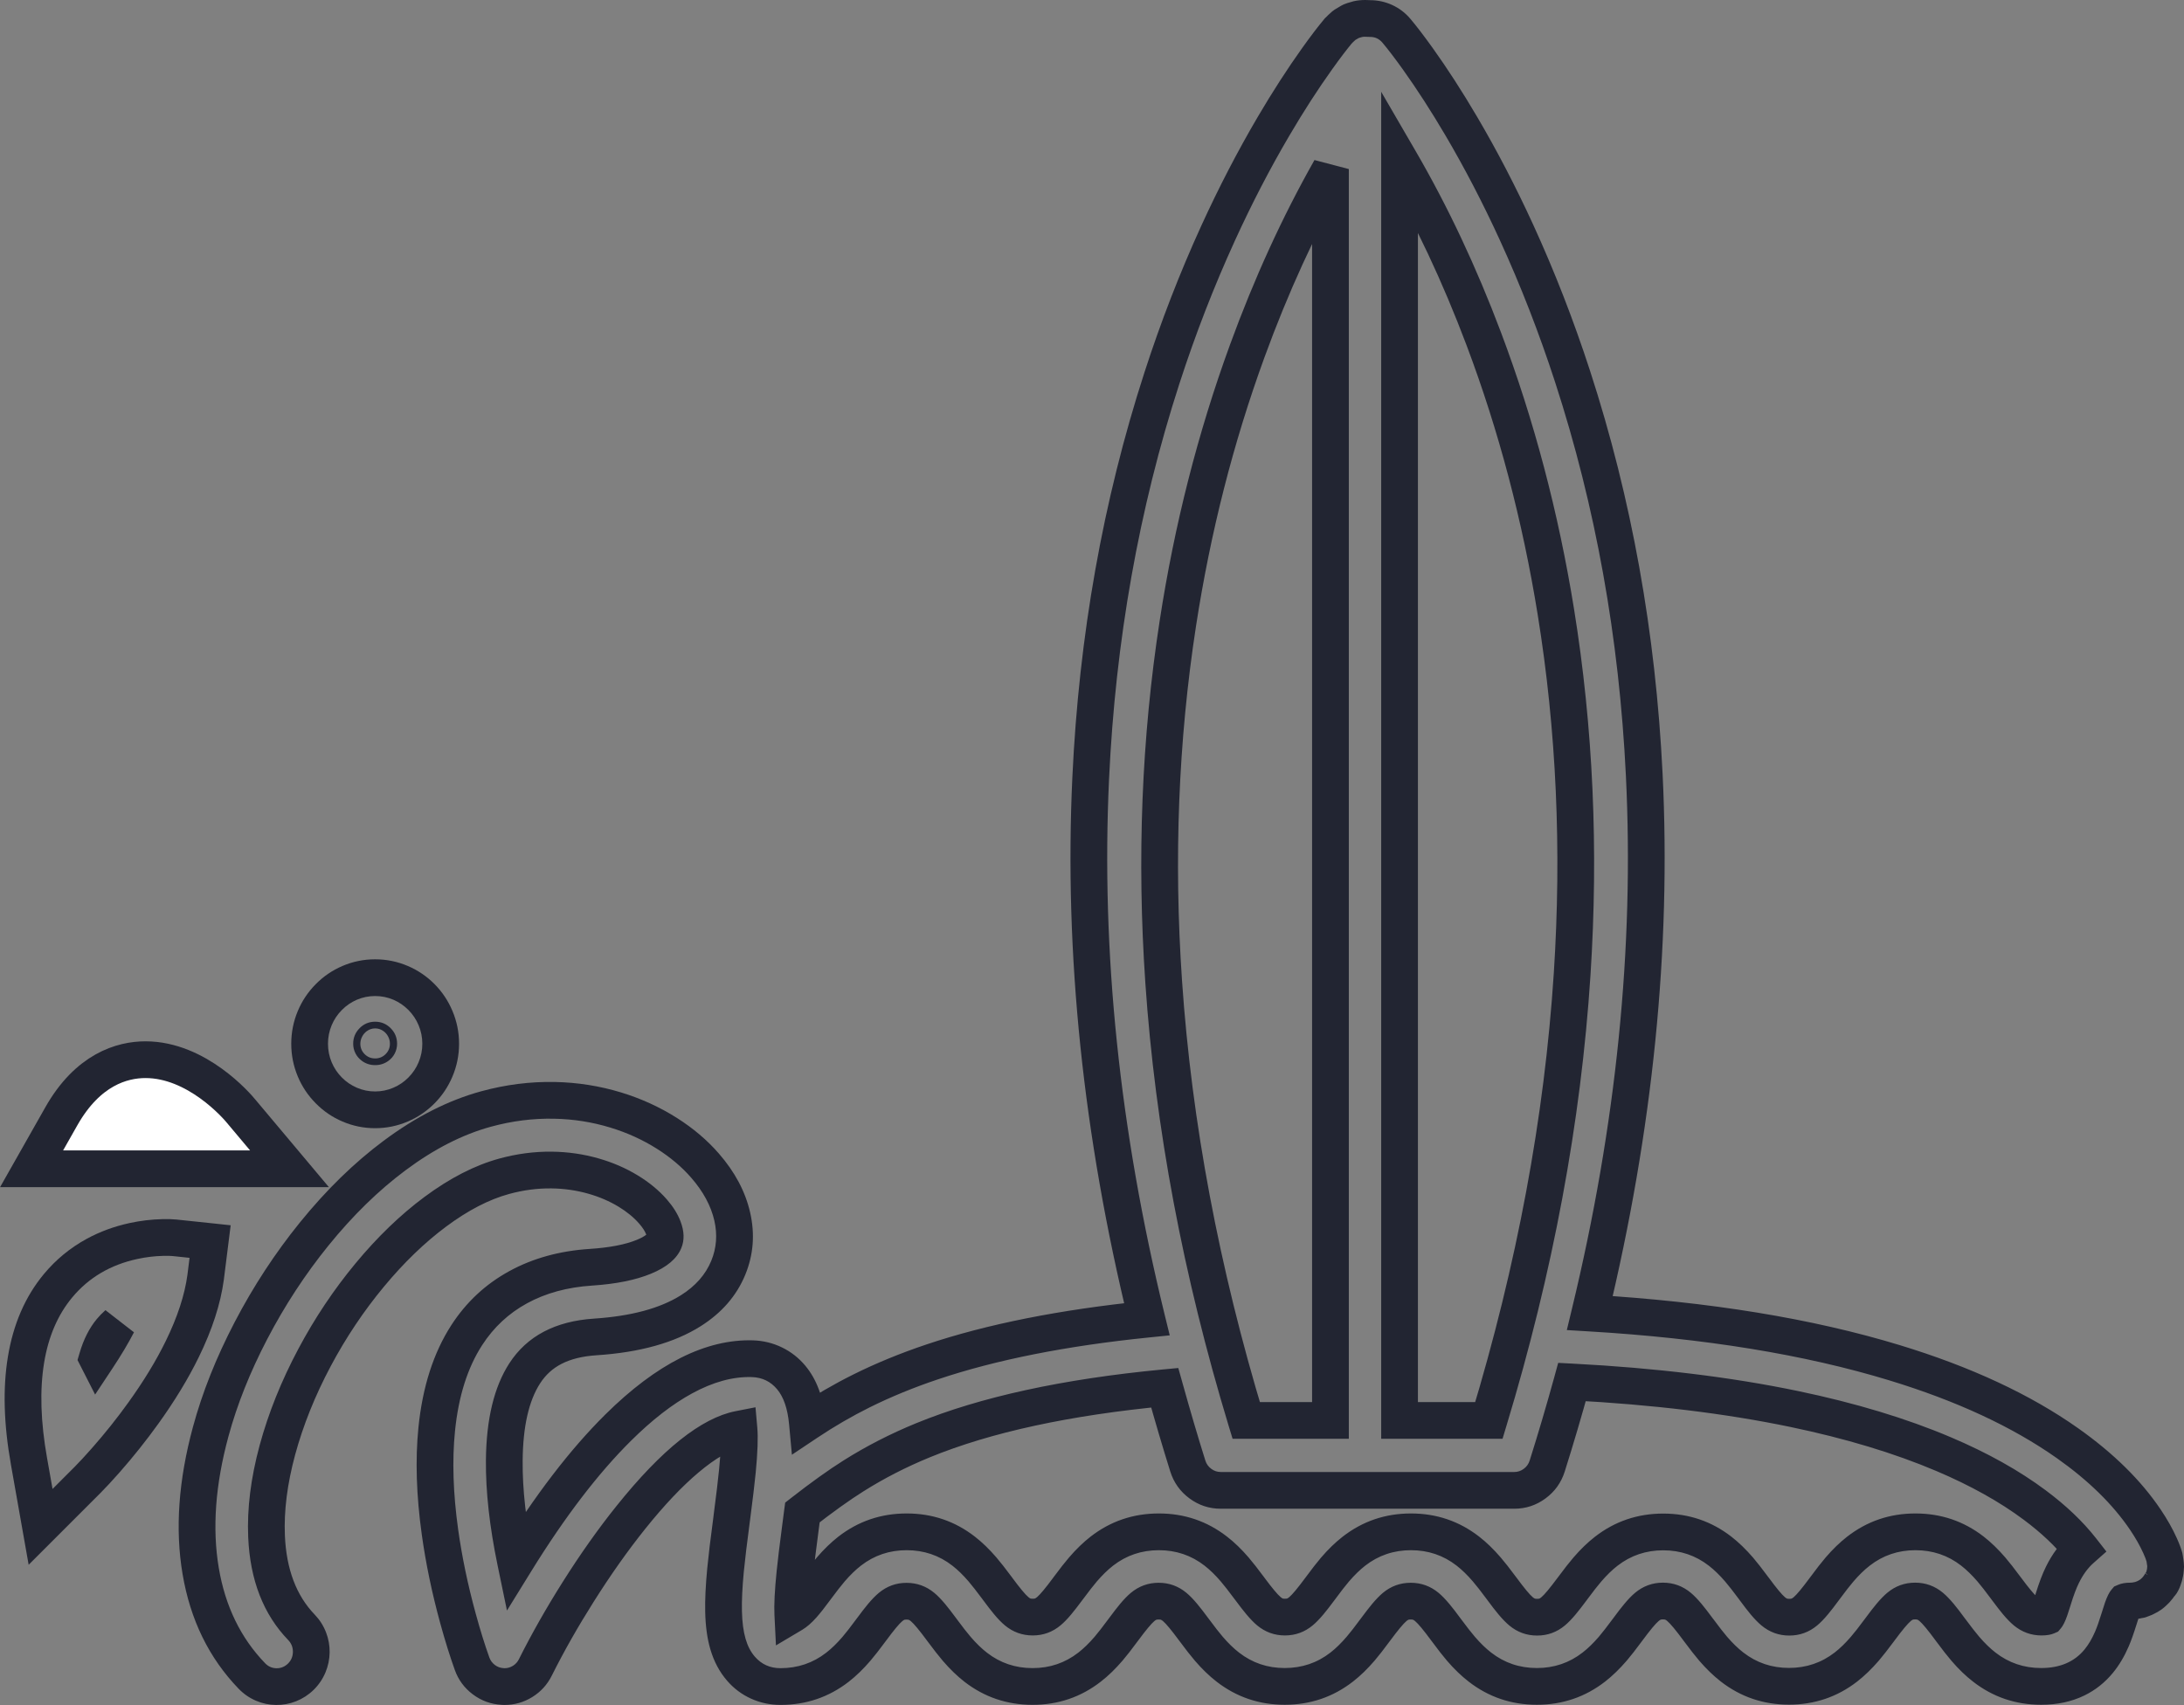 <svg width="59.45" height="46.418" viewBox="0 0 59.45 46.418" fill="none" xmlns="http://www.w3.org/2000/svg" xmlns:xlink="http://www.w3.org/1999/xlink">
	<rect x="0" y="0" width="59.45" height="46.418" fill="#808080" stroke="none"/>
	<desc>
			Created with Pixso.
	</desc>
	<defs/>
	<mask id="mask_0_2953" fill="white">
		<path d="M58.851 43.069C58.865 43.043 58.877 43.014 58.887 42.986C58.898 42.957 58.906 42.926 58.915 42.896C58.922 42.867 58.929 42.839 58.934 42.81C58.941 42.777 58.943 42.741 58.945 42.708C58.948 42.689 58.95 42.672 58.95 42.654C58.95 42.644 58.948 42.635 58.948 42.625C58.948 42.592 58.943 42.559 58.938 42.525L58.924 42.433C58.922 42.423 58.922 42.411 58.92 42.402C58.854 42.157 57.156 36.569 43.276 35.747C48.584 13.759 38.474 1.385 38.013 0.839C37.834 0.626 37.573 0.505 37.296 0.505L37.157 0.5C37.089 0.5 37.023 0.507 36.959 0.521C36.943 0.526 36.926 0.533 36.91 0.536C36.863 0.547 36.818 0.562 36.774 0.581C36.752 0.59 36.734 0.602 36.715 0.614C36.677 0.635 36.642 0.654 36.607 0.678C36.586 0.692 36.567 0.709 36.548 0.728C36.517 0.754 36.489 0.78 36.461 0.811C36.454 0.82 36.444 0.825 36.435 0.835C35.974 1.383 25.814 13.821 31.219 35.916C26.233 36.424 23.707 37.568 21.976 38.723C21.929 38.22 21.8 37.815 21.537 37.501C21.273 37.185 20.899 37.005 20.485 36.991C17.922 36.91 15.446 40.23 14.034 42.516C13.675 40.783 13.491 38.612 14.284 37.387C14.677 36.782 15.304 36.457 16.205 36.398C18.623 36.239 19.507 35.285 19.824 34.513C20.189 33.626 19.958 32.612 19.189 31.732C18.079 30.457 15.81 29.489 13.235 30.192C9.778 31.134 6.706 35.399 5.735 38.977C4.985 41.74 5.382 44.104 6.857 45.63C7.222 46.007 7.814 46.014 8.188 45.648C8.56 45.283 8.569 44.683 8.207 44.305C6.871 42.922 7.224 40.686 7.551 39.478C8.484 36.042 11.255 32.698 13.726 32.023C15.509 31.535 17.075 32.18 17.776 32.984C18.04 33.286 18.16 33.602 18.084 33.787C17.971 34.064 17.379 34.416 16.083 34.501C14.592 34.598 13.425 35.237 12.706 36.347C10.784 39.319 12.633 44.689 12.849 45.292C12.976 45.648 13.303 45.893 13.677 45.914C13.696 45.917 13.715 45.917 13.734 45.917C14.086 45.917 14.413 45.717 14.573 45.395C15.867 42.81 18.359 39.257 20.116 38.911C20.165 39.457 20.017 40.581 19.921 41.318L19.916 41.353C19.646 43.389 19.514 44.675 20.17 45.43C20.441 45.743 20.824 45.916 21.245 45.916C22.574 45.916 23.235 45.024 23.714 44.374C24.168 43.759 24.34 43.593 24.676 43.593C25.015 43.593 25.186 43.759 25.638 44.371C26.12 45.022 26.779 45.914 28.107 45.914C29.436 45.914 30.097 45.022 30.577 44.371C31.031 43.757 31.202 43.591 31.539 43.591C31.877 43.591 32.049 43.757 32.501 44.369C32.983 45.019 33.641 45.912 34.97 45.912C36.301 45.912 36.959 45.019 37.439 44.369C37.893 43.757 38.062 43.591 38.401 43.591C38.74 43.591 38.911 43.757 39.363 44.369C39.845 45.019 40.504 45.912 41.835 45.912C43.163 45.912 43.824 45.019 44.304 44.369C44.758 43.754 44.929 43.588 45.266 43.588C45.605 43.588 45.776 43.754 46.228 44.367C46.71 45.017 47.368 45.909 48.697 45.909C50.028 45.909 50.687 45.017 51.169 44.367C51.623 43.754 51.792 43.588 52.131 43.588C52.469 43.588 52.641 43.754 53.093 44.369C53.575 45.019 54.233 45.912 55.562 45.912C57.112 45.912 57.495 44.678 57.678 44.084C57.728 43.925 57.81 43.657 57.855 43.605C57.855 43.605 57.892 43.588 57.998 43.588C58.076 43.588 58.151 43.576 58.224 43.557C58.233 43.555 58.24 43.557 58.25 43.555C58.271 43.55 58.287 43.541 58.306 43.534C58.337 43.522 58.367 43.512 58.396 43.498C58.426 43.484 58.452 43.467 58.48 43.453C58.504 43.439 58.53 43.422 58.551 43.408C58.577 43.389 58.602 43.368 58.626 43.344C58.647 43.325 58.666 43.306 58.685 43.287C58.706 43.263 58.727 43.237 58.746 43.213C58.763 43.19 58.779 43.168 58.795 43.142C58.824 43.123 58.838 43.097 58.852 43.069L58.851 43.069ZM38.097 38.671L40.529 38.671C45.884 20.998 40.846 9.084 38.097 4.354L38.097 38.671ZM36.216 4.603L36.216 38.671L33.923 38.671C28.671 21.342 33.445 9.504 36.216 4.603ZM55.717 44.008C55.761 43.956 55.843 43.688 55.893 43.529L55.892 43.529C56.003 43.173 56.191 42.59 56.654 42.179C55.612 40.85 52.327 38.121 42.791 37.625C42.584 38.377 42.361 39.139 42.116 39.913C41.991 40.306 41.629 40.575 41.22 40.575L33.229 40.575C32.82 40.575 32.458 40.306 32.333 39.913C32.107 39.191 31.9 38.481 31.705 37.781C25.659 38.356 23.495 39.886 21.842 41.177C21.823 41.32 21.807 41.46 21.785 41.612C21.694 42.305 21.553 43.373 21.581 43.942C21.753 43.84 21.927 43.631 22.209 43.247C22.691 42.597 23.349 41.704 24.68 41.704C26.009 41.704 26.668 42.597 27.15 43.247C27.601 43.859 27.773 44.025 28.112 44.025C28.45 44.025 28.62 43.859 29.073 43.247C29.556 42.597 30.214 41.704 31.545 41.704C32.874 41.704 33.532 42.597 34.014 43.247C34.468 43.859 34.64 44.025 34.976 44.025C35.315 44.025 35.484 43.859 35.938 43.247C36.418 42.597 37.077 41.704 38.408 41.704C39.736 41.704 40.395 42.597 40.877 43.247C41.331 43.861 41.502 44.028 41.841 44.028C42.18 44.028 42.349 43.862 42.803 43.249C43.285 42.599 43.944 41.707 45.275 41.707C46.603 41.707 47.262 42.599 47.744 43.249C48.196 43.861 48.367 44.028 48.706 44.028C49.045 44.028 49.216 43.861 49.67 43.247C50.15 42.597 50.811 41.704 52.139 41.704C53.471 41.704 54.129 42.597 54.611 43.247C55.065 43.859 55.237 44.025 55.573 44.025C55.679 44.025 55.717 44.008 55.717 44.008Z" clip-rule="evenodd" fill="" fill-opacity="1" fill-rule="evenodd"/>
	</mask>
	<path d="M58.851 43.069C58.865 43.043 58.877 43.014 58.887 42.986C58.898 42.957 58.906 42.926 58.915 42.896C58.922 42.867 58.929 42.839 58.934 42.81C58.941 42.777 58.943 42.741 58.945 42.708C58.948 42.689 58.95 42.672 58.95 42.654C58.95 42.644 58.948 42.635 58.948 42.625C58.948 42.592 58.943 42.559 58.938 42.525L58.924 42.433C58.922 42.423 58.922 42.411 58.92 42.402C58.854 42.157 57.156 36.569 43.276 35.747C48.584 13.759 38.474 1.385 38.013 0.839C37.834 0.626 37.573 0.505 37.296 0.505L37.157 0.5C37.089 0.5 37.023 0.507 36.959 0.521C36.943 0.526 36.926 0.533 36.91 0.536C36.863 0.547 36.818 0.562 36.774 0.581C36.752 0.59 36.734 0.602 36.715 0.614C36.677 0.635 36.642 0.654 36.607 0.678C36.586 0.692 36.567 0.709 36.548 0.728C36.517 0.754 36.489 0.78 36.461 0.811C36.454 0.82 36.444 0.825 36.435 0.835C35.974 1.383 25.814 13.821 31.219 35.916C26.233 36.424 23.707 37.568 21.976 38.723C21.929 38.22 21.8 37.815 21.537 37.501C21.273 37.185 20.899 37.005 20.485 36.991C17.922 36.91 15.446 40.23 14.034 42.516C13.675 40.783 13.491 38.612 14.284 37.387C14.677 36.782 15.304 36.457 16.205 36.398C18.623 36.239 19.507 35.285 19.824 34.513C20.189 33.626 19.958 32.612 19.189 31.732C18.079 30.457 15.81 29.489 13.235 30.192C9.778 31.134 6.706 35.399 5.735 38.977C4.985 41.74 5.382 44.104 6.857 45.63C7.222 46.007 7.814 46.014 8.188 45.648C8.56 45.283 8.569 44.683 8.207 44.305C6.871 42.922 7.224 40.686 7.551 39.478C8.484 36.042 11.255 32.698 13.726 32.023C15.509 31.535 17.075 32.18 17.776 32.984C18.04 33.286 18.16 33.602 18.084 33.787C17.971 34.064 17.379 34.416 16.083 34.501C14.592 34.598 13.425 35.237 12.706 36.347C10.784 39.319 12.633 44.689 12.849 45.292C12.976 45.648 13.303 45.893 13.677 45.914C13.696 45.917 13.715 45.917 13.734 45.917C14.086 45.917 14.413 45.717 14.573 45.395C15.867 42.81 18.359 39.257 20.116 38.911C20.165 39.457 20.017 40.581 19.921 41.318L19.916 41.353C19.646 43.389 19.514 44.675 20.17 45.43C20.441 45.743 20.824 45.916 21.245 45.916C22.574 45.916 23.235 45.024 23.714 44.374C24.168 43.759 24.34 43.593 24.676 43.593C25.015 43.593 25.186 43.759 25.638 44.371C26.12 45.022 26.779 45.914 28.107 45.914C29.436 45.914 30.097 45.022 30.577 44.371C31.031 43.757 31.202 43.591 31.539 43.591C31.877 43.591 32.049 43.757 32.501 44.369C32.983 45.019 33.641 45.912 34.97 45.912C36.301 45.912 36.959 45.019 37.439 44.369C37.893 43.757 38.062 43.591 38.401 43.591C38.74 43.591 38.911 43.757 39.363 44.369C39.845 45.019 40.504 45.912 41.835 45.912C43.163 45.912 43.824 45.019 44.304 44.369C44.758 43.754 44.929 43.588 45.266 43.588C45.605 43.588 45.776 43.754 46.228 44.367C46.71 45.017 47.368 45.909 48.697 45.909C50.028 45.909 50.687 45.017 51.169 44.367C51.623 43.754 51.792 43.588 52.131 43.588C52.469 43.588 52.641 43.754 53.093 44.369C53.575 45.019 54.233 45.912 55.562 45.912C57.112 45.912 57.495 44.678 57.678 44.084C57.728 43.925 57.81 43.657 57.855 43.605C57.855 43.605 57.892 43.588 57.998 43.588C58.076 43.588 58.151 43.576 58.224 43.557C58.233 43.555 58.24 43.557 58.25 43.555C58.271 43.55 58.287 43.541 58.306 43.534C58.337 43.522 58.367 43.512 58.396 43.498C58.426 43.484 58.452 43.467 58.48 43.453C58.504 43.439 58.53 43.422 58.551 43.408C58.577 43.389 58.602 43.368 58.626 43.344C58.647 43.325 58.666 43.306 58.685 43.287C58.706 43.263 58.727 43.237 58.746 43.213C58.763 43.19 58.779 43.168 58.795 43.142C58.824 43.123 58.838 43.097 58.852 43.069L58.851 43.069ZM38.097 38.671L40.529 38.671C45.884 20.998 40.846 9.084 38.097 4.354L38.097 38.671ZM36.216 4.603L36.216 38.671L33.923 38.671C28.671 21.342 33.445 9.504 36.216 4.603ZM55.717 44.008C55.761 43.956 55.843 43.688 55.893 43.529L55.892 43.529C56.003 43.173 56.191 42.59 56.654 42.179C55.612 40.85 52.327 38.121 42.791 37.625C42.584 38.377 42.361 39.139 42.116 39.913C41.991 40.306 41.629 40.575 41.22 40.575L33.229 40.575C32.82 40.575 32.458 40.306 32.333 39.913C32.107 39.191 31.9 38.481 31.705 37.781C25.659 38.356 23.495 39.886 21.842 41.177C21.823 41.32 21.807 41.46 21.785 41.612C21.694 42.305 21.553 43.373 21.581 43.942C21.753 43.84 21.927 43.631 22.209 43.247C22.691 42.597 23.349 41.704 24.68 41.704C26.009 41.704 26.668 42.597 27.15 43.247C27.601 43.859 27.773 44.025 28.112 44.025C28.45 44.025 28.62 43.859 29.073 43.247C29.556 42.597 30.214 41.704 31.545 41.704C32.874 41.704 33.532 42.597 34.014 43.247C34.468 43.859 34.64 44.025 34.976 44.025C35.315 44.025 35.484 43.859 35.938 43.247C36.418 42.597 37.077 41.704 38.408 41.704C39.736 41.704 40.395 42.597 40.877 43.247C41.331 43.861 41.502 44.028 41.841 44.028C42.18 44.028 42.349 43.862 42.803 43.249C43.285 42.599 43.944 41.707 45.275 41.707C46.603 41.707 47.262 42.599 47.744 43.249C48.196 43.861 48.367 44.028 48.706 44.028C49.045 44.028 49.216 43.861 49.67 43.247C50.15 42.597 50.811 41.704 52.139 41.704C53.471 41.704 54.129 42.597 54.611 43.247C55.065 43.859 55.237 44.025 55.573 44.025C55.679 44.025 55.717 44.008 55.717 44.008Z" clip-rule="evenodd" fill="#FFFFFF" fill-opacity="1" fill-rule="evenodd" mask="url(#mask_0_2953)"/>
	<path d="M58.411 42.831Q58.41 42.833 58.41 42.834Q58.411 42.832 58.412 42.829L58.417 42.812L58.425 42.795Q58.422 42.802 58.42 42.806Q58.421 42.802 58.425 42.788Q58.432 42.764 58.437 42.75L58.915 42.896L58.429 42.775Q58.439 42.738 58.44 42.729L58.442 42.717L58.445 42.706Q58.444 42.71 58.444 42.712Q58.444 42.711 58.444 42.709Q58.445 42.701 58.446 42.676L58.447 42.675L58.447 42.673L58.448 42.66L58.449 42.647Q58.45 42.644 58.45 42.64Q58.451 42.634 58.451 42.632L58.451 42.632Q58.45 42.642 58.45 42.654Q58.45 42.68 58.453 42.701Q58.448 42.661 58.448 42.625Q58.448 42.629 58.448 42.631Q58.448 42.63 58.448 42.628Q58.447 42.62 58.443 42.596L58.43 42.508L58.924 42.433L58.439 42.553Q58.43 42.516 58.425 42.472Q58.427 42.495 58.434 42.522Q58.413 42.443 58.342 42.284Q58.206 41.982 57.985 41.654Q57.281 40.611 55.99 39.699Q54.17 38.415 51.421 37.578Q47.968 36.526 43.247 36.247L42.65 36.211L42.79 35.63Q44.602 28.126 44.258 21.118Q43.983 15.482 42.332 10.407Q41.678 8.395 40.826 6.535Q40.136 5.029 39.345 3.685Q38.765 2.7 38.183 1.885Q37.854 1.426 37.631 1.162Q37.499 1.005 37.296 1.005L37.287 1.005L37.14 1L37.157 0.5L37.157 1Q37.11 1 37.069 1.009L36.959 0.521L37.098 1.002Q37.102 1.001 37.105 1Q37.105 1 37.102 1Q37.037 1.022 36.981 1.031L36.91 0.536L37.032 1.02Q36.995 1.03 36.969 1.041Q36.988 1.032 36.995 1.029Q36.993 1.03 36.982 1.037L36.972 1.043L36.962 1.049Q36.954 1.053 36.94 1.061Q36.898 1.085 36.886 1.093Q36.899 1.084 36.903 1.08L36.888 1.095L36.873 1.108Q36.846 1.131 36.83 1.148L36.461 0.811L36.862 1.109Q36.819 1.167 36.759 1.215Q36.774 1.203 36.79 1.187L36.435 0.835L36.818 1.156Q36.59 1.427 36.264 1.884Q35.678 2.703 35.097 3.693Q34.303 5.044 33.612 6.558Q32.758 8.427 32.103 10.449Q30.453 15.55 30.189 21.213Q29.86 28.256 31.704 35.797L31.841 36.355L31.27 36.413Q27.902 36.756 25.536 37.551Q24.536 37.887 23.672 38.316Q22.943 38.679 22.254 39.139L21.556 39.605L21.479 38.77Q21.419 38.139 21.154 37.823Q20.889 37.505 20.468 37.491Q19.697 37.466 18.834 37.938Q18.035 38.374 17.18 39.221Q15.832 40.557 14.46 42.779L13.8 43.847L13.545 42.618Q13.216 41.032 13.227 39.757Q13.242 38.077 13.864 37.116Q14.586 36.003 16.172 35.899Q17.683 35.799 18.536 35.262Q19.13 34.888 19.362 34.323Q19.575 33.804 19.445 33.231Q19.306 32.626 18.813 32.061Q18.431 31.623 17.885 31.277Q17.302 30.908 16.616 30.699Q15.874 30.472 15.085 30.457Q14.227 30.439 13.366 30.674Q12.207 30.99 11.04 31.86Q9.936 32.682 8.941 33.91Q7.99 35.085 7.274 36.458Q6.571 37.807 6.218 39.108Q5.684 41.075 5.955 42.684Q6.219 44.249 7.217 45.282Q7.345 45.415 7.526 45.418Q7.706 45.42 7.839 45.291Q7.97 45.162 7.973 44.974Q7.975 44.786 7.846 44.651Q6.831 43.6 6.756 41.847Q6.706 40.686 7.068 39.347Q7.427 38.027 8.121 36.724Q8.789 35.468 9.677 34.396Q10.571 33.317 11.552 32.588Q12.594 31.814 13.595 31.541Q14.304 31.347 15.018 31.354Q15.676 31.361 16.294 31.538Q16.872 31.703 17.358 31.999Q17.831 32.286 18.153 32.656Q18.408 32.948 18.524 33.251Q18.678 33.653 18.547 33.975Q18.371 34.41 17.717 34.678Q17.091 34.936 16.116 35Q15.108 35.066 14.345 35.483Q13.597 35.892 13.126 36.619Q12.527 37.544 12.385 38.964Q12.265 40.157 12.471 41.639Q12.626 42.749 12.948 43.926Q13.132 44.599 13.32 45.124Q13.365 45.249 13.471 45.329Q13.576 45.408 13.706 45.415L13.723 45.416L13.74 45.418Q13.729 45.417 13.721 45.416Q13.723 45.417 13.734 45.417Q13.857 45.417 13.963 45.351Q14.069 45.285 14.125 45.172Q14.643 44.138 15.315 43.073Q16.035 41.931 16.781 41.001Q18.627 38.695 20.019 38.42L20.565 38.313L20.614 38.867Q20.65 39.271 20.571 40.091Q20.527 40.541 20.417 41.382L20.412 41.418Q20.293 42.315 20.247 42.79Q20.186 43.431 20.196 43.861Q20.206 44.315 20.296 44.62Q20.38 44.909 20.547 45.102Q20.819 45.416 21.245 45.416Q21.948 45.416 22.491 44.994Q22.71 44.824 22.933 44.564Q23.073 44.401 23.312 44.077Q23.504 43.817 23.625 43.672Q23.784 43.482 23.919 43.369Q24.249 43.093 24.676 43.093Q25.104 43.093 25.435 43.368Q25.57 43.481 25.729 43.671Q25.85 43.816 26.041 44.075L26.041 44.075L26.041 44.076L26.043 44.078Q26.284 44.404 26.423 44.565Q26.646 44.824 26.865 44.994Q27.406 45.414 28.107 45.414Q28.811 45.414 29.353 44.992Q29.573 44.821 29.796 44.561Q29.935 44.399 30.174 44.075Q30.366 43.815 30.487 43.67Q30.646 43.48 30.781 43.367Q31.112 43.091 31.539 43.091Q31.967 43.091 32.297 43.366Q32.433 43.479 32.591 43.669Q32.712 43.813 32.903 44.072L32.903 44.072L32.904 44.074L32.906 44.076Q33.147 44.401 33.285 44.562Q33.508 44.821 33.727 44.991Q34.268 45.412 34.97 45.412Q35.675 45.412 36.217 44.99Q36.436 44.819 36.658 44.559Q36.797 44.398 37.037 44.072Q37.23 43.812 37.35 43.668Q37.508 43.479 37.643 43.366Q37.973 43.091 38.401 43.091Q38.829 43.091 39.16 43.366Q39.295 43.479 39.454 43.669Q39.575 43.813 39.765 44.072L39.766 44.074L39.767 44.075L39.768 44.076Q40.009 44.401 40.148 44.562Q40.371 44.821 40.59 44.991Q41.131 45.412 41.835 45.412Q42.538 45.412 43.081 44.989Q43.3 44.819 43.523 44.559Q43.662 44.396 43.902 44.072Q44.093 43.812 44.215 43.667Q44.373 43.477 44.508 43.364Q44.839 43.088 45.266 43.088Q45.694 43.088 46.025 43.364Q46.16 43.477 46.318 43.666Q46.439 43.811 46.63 44.07L46.633 44.073Q46.874 44.399 47.012 44.56Q47.235 44.819 47.454 44.989Q47.995 45.409 48.697 45.409Q49.4 45.409 49.942 44.989Q50.161 44.819 50.384 44.559Q50.523 44.399 50.764 44.073L50.767 44.069Q50.959 43.809 51.079 43.666Q51.238 43.476 51.372 43.364Q51.703 43.088 52.131 43.088Q52.559 43.088 52.89 43.364Q53.025 43.478 53.184 43.668Q53.305 43.813 53.495 44.073L53.496 44.074L53.497 44.075L53.498 44.076Q53.739 44.401 53.877 44.562Q54.1 44.821 54.319 44.991Q54.86 45.412 55.562 45.412Q56.331 45.412 56.745 44.904Q56.906 44.707 57.029 44.422Q57.105 44.247 57.201 43.937Q57.201 43.935 57.206 43.921Q57.265 43.729 57.299 43.631Q57.385 43.384 57.475 43.28L57.549 43.193L57.653 43.148Q57.787 43.088 57.998 43.088Q58.041 43.088 58.098 43.074Q58.166 43.056 58.237 43.056Q58.183 43.056 58.127 43.07L58.134 43.069L58.14 43.067Q58.107 43.075 58.087 43.083Q58.111 43.073 58.129 43.066Q58.139 43.062 58.162 43.054Q58.176 43.048 58.18 43.047Q58.177 43.048 58.17 43.052L58.177 43.048L58.184 43.045Q58.185 43.044 58.201 43.036Q58.233 43.017 58.255 43.007L58.48 43.453L58.221 43.025Q58.246 43.01 58.272 42.993L58.551 43.408L58.255 43.005Q58.266 42.996 58.271 42.992L58.281 42.981L58.292 42.972Q58.303 42.962 58.33 42.935L58.685 43.287L58.312 42.954Q58.327 42.936 58.354 42.903L58.746 43.213L58.335 42.928Q58.343 42.917 58.356 42.899Q58.369 42.88 58.372 42.875L58.429 42.786L58.516 42.727Q58.459 42.766 58.421 42.82Q58.411 42.834 58.404 42.847L58.404 42.846L58.852 43.069L59.17 43.455L59.169 43.455L58.411 42.831ZM59.291 43.307L58.851 43.069L58.533 42.683L58.534 42.682L59.3 43.291Q59.215 43.463 59.075 43.557L58.795 43.142L59.218 43.409Q59.199 43.439 59.169 43.482Q59.16 43.494 59.157 43.498L59.148 43.511L59.138 43.524Q59.093 43.58 59.058 43.62L59.049 43.629L59.04 43.639Q58.992 43.687 58.96 43.716L58.626 43.344L58.981 43.696Q58.921 43.756 58.847 43.811L58.838 43.817L58.83 43.823Q58.785 43.853 58.739 43.881L58.723 43.891L58.706 43.899Q58.703 43.901 58.689 43.908Q58.641 43.935 58.607 43.951L58.396 43.498L58.621 43.944Q58.575 43.968 58.505 43.993Q58.491 43.998 58.483 44.001Q58.488 43.999 58.492 43.998Q58.492 43.998 58.489 43.999Q58.42 44.029 58.359 44.043L58.25 43.555L58.372 44.04Q58.307 44.056 58.237 44.056Q58.291 44.056 58.35 44.041Q58.169 44.088 57.998 44.088Q57.983 44.088 57.973 44.089Q57.972 44.089 57.972 44.089Q57.974 44.089 57.977 44.088Q58.012 44.082 58.057 44.062L57.855 43.605L58.235 43.93Q58.263 43.897 58.279 43.867Q58.28 43.864 58.28 43.864Q58.279 43.867 58.276 43.872Q58.264 43.903 58.243 43.96Q58.215 44.042 58.161 44.217Q58.158 44.225 58.156 44.232Q58.044 44.593 57.947 44.818Q57.769 45.232 57.52 45.537Q57.191 45.939 56.739 46.159Q56.221 46.412 55.562 46.412Q54.517 46.412 53.706 45.781Q53.407 45.55 53.119 45.214Q52.957 45.026 52.694 44.671L52.693 44.67L52.693 44.669L52.69 44.665Q52.376 44.238 52.249 44.132Q52.213 44.102 52.193 44.095Q52.174 44.088 52.131 44.088Q52.087 44.088 52.069 44.095Q52.049 44.102 52.013 44.132Q51.887 44.237 51.57 44.664L51.567 44.669Q51.304 45.023 51.142 45.212Q50.853 45.547 50.555 45.779Q49.743 46.409 48.697 46.409Q47.653 46.409 46.841 45.779Q46.543 45.547 46.254 45.212Q46.092 45.023 45.829 44.669L45.825 44.663Q45.511 44.238 45.384 44.132Q45.349 44.102 45.328 44.095Q45.309 44.088 45.266 44.088Q45.224 44.088 45.206 44.095Q45.185 44.102 45.15 44.132Q45.022 44.238 44.706 44.666Q44.445 45.02 44.282 45.21Q43.993 45.546 43.695 45.779Q42.881 46.412 41.835 46.412Q40.789 46.412 39.977 45.781Q39.678 45.55 39.389 45.214Q39.227 45.026 38.965 44.671L38.964 44.67L38.963 44.669L38.961 44.666Q38.647 44.24 38.52 44.134Q38.484 44.105 38.463 44.097Q38.444 44.091 38.401 44.091Q38.358 44.091 38.339 44.097Q38.319 44.104 38.284 44.134Q38.158 44.239 37.842 44.666Q37.58 45.021 37.418 45.21Q37.13 45.546 36.831 45.779Q36.018 46.412 34.97 46.412Q33.926 46.412 33.114 45.781Q32.816 45.55 32.527 45.214Q32.365 45.026 32.102 44.671L32.1 44.669L32.1 44.668L32.098 44.666Q31.784 44.24 31.657 44.134Q31.621 44.105 31.601 44.097Q31.582 44.091 31.539 44.091Q31.497 44.091 31.479 44.097Q31.458 44.104 31.422 44.134Q31.295 44.241 30.979 44.668Q30.718 45.022 30.555 45.212Q30.266 45.549 29.967 45.781Q29.154 46.414 28.107 46.414Q27.063 46.414 26.251 45.784Q25.953 45.552 25.665 45.217Q25.503 45.028 25.24 44.674L25.238 44.672L25.237 44.67L25.236 44.668Q24.922 44.243 24.795 44.137Q24.759 44.107 24.738 44.1Q24.72 44.093 24.676 44.093Q24.634 44.093 24.616 44.099Q24.596 44.107 24.56 44.137Q24.432 44.243 24.117 44.671Q23.856 45.024 23.692 45.215Q23.404 45.551 23.105 45.784Q22.291 46.416 21.245 46.416Q20.821 46.416 20.445 46.246Q20.067 46.075 19.793 45.758Q19.482 45.4 19.336 44.901Q19.209 44.469 19.196 43.883Q19.185 43.395 19.252 42.695Q19.299 42.201 19.421 41.288L19.425 41.252Q19.533 40.427 19.575 39.995Q19.646 39.267 19.618 38.955L20.116 38.911L20.213 39.401Q19.712 39.5 19.013 40.089Q18.333 40.662 17.561 41.626Q16.851 42.513 16.161 43.607Q15.515 44.629 15.021 45.617Q14.838 45.986 14.489 46.202Q14.141 46.417 13.734 46.417Q13.665 46.417 13.615 46.41L13.677 45.914L13.649 46.413Q13.217 46.389 12.871 46.129Q12.524 45.869 12.379 45.461Q12.178 44.901 11.983 44.19Q11.644 42.951 11.481 41.777Q11.258 40.176 11.39 38.864Q11.557 37.204 12.286 36.076Q12.895 35.136 13.865 34.606Q14.822 34.082 16.05 34.002Q16.862 33.949 17.337 33.754Q17.504 33.685 17.594 33.613Q17.619 33.593 17.631 33.578Q17.628 33.583 17.621 33.598Q17.604 33.639 17.607 33.665Q17.605 33.647 17.59 33.608Q17.538 33.472 17.399 33.313Q17.179 33.06 16.839 32.853Q16.467 32.628 16.02 32.5Q15.53 32.36 15.007 32.354Q14.433 32.348 13.858 32.506Q13.039 32.729 12.148 33.391Q11.264 34.048 10.447 35.034Q9.624 36.027 9.003 37.193Q8.362 38.398 8.033 39.609Q7.712 40.798 7.755 41.804Q7.814 43.178 8.568 43.959Q8.771 44.171 8.876 44.444Q8.977 44.706 8.973 44.989Q8.968 45.271 8.86 45.53Q8.747 45.8 8.538 46.006Q8.327 46.211 8.057 46.318Q7.794 46.421 7.512 46.417Q7.23 46.414 6.97 46.303Q6.702 46.189 6.497 45.977Q5.284 44.721 4.969 42.85Q4.661 41.025 5.253 38.846Q5.634 37.44 6.387 35.996Q7.15 34.533 8.164 33.281Q9.238 31.955 10.442 31.058Q11.761 30.075 13.103 29.709Q14.102 29.437 15.106 29.457Q16.033 29.476 16.907 29.742Q17.723 29.991 18.42 30.432Q19.09 30.856 19.566 31.403Q20.225 32.158 20.419 33.009Q20.621 33.891 20.287 34.704Q19.933 35.564 19.069 36.108Q18.002 36.781 16.238 36.897Q15.667 36.934 15.283 37.132Q14.926 37.316 14.704 37.659Q14.239 38.376 14.227 39.766Q14.216 40.933 14.524 42.414L14.034 42.516L13.609 42.253Q15.043 39.931 16.476 38.511Q18.576 36.431 20.503 36.491Q20.919 36.506 21.285 36.683Q21.654 36.862 21.919 37.179Q22.386 37.735 22.474 38.677L21.976 38.723L21.699 38.308Q22.441 37.812 23.227 37.421Q24.152 36.961 25.218 36.603Q27.689 35.773 31.168 35.419L31.219 35.916L30.733 36.035Q28.855 28.354 29.19 21.167Q29.46 15.37 31.152 10.141Q31.824 8.064 32.702 6.142Q33.415 4.582 34.234 3.187Q34.839 2.158 35.45 1.302Q35.799 0.814 36.052 0.513L36.065 0.497L36.08 0.483Q36.104 0.458 36.135 0.434Q36.094 0.466 36.059 0.513L36.075 0.492L36.092 0.473Q36.149 0.411 36.223 0.348L36.548 0.728L36.193 0.376Q36.258 0.31 36.328 0.263Q36.373 0.233 36.45 0.19Q36.462 0.182 36.468 0.179L36.715 0.614L36.448 0.191Q36.516 0.148 36.578 0.12Q36.676 0.079 36.788 0.051L36.813 0.044L36.839 0.041Q36.805 0.046 36.783 0.053Q36.805 0.046 36.821 0.041L36.835 0.037L36.85 0.033Q36.999 0 37.157 0L37.166 0L37.313 0.005L37.296 0.505L37.296 0.005Q37.615 0.005 37.903 0.139Q38.191 0.273 38.395 0.517Q38.644 0.812 38.996 1.303Q39.605 2.154 40.207 3.178Q41.024 4.566 41.735 6.118Q42.611 8.031 43.283 10.098Q44.975 15.3 45.257 21.069Q45.607 28.221 43.762 35.865L43.276 35.747L43.306 35.248Q48.146 35.535 51.712 36.621Q54.616 37.505 56.566 38.882Q58.008 39.9 58.814 41.095Q59.083 41.494 59.254 41.875Q59.358 42.106 59.405 42.282Q59.414 42.319 59.419 42.363Q59.416 42.34 59.41 42.313L59.415 42.335L59.433 42.455Q59.448 42.557 59.448 42.625Q59.448 42.599 59.445 42.578Q59.45 42.618 59.45 42.654Q59.45 42.702 59.442 42.765Q59.442 42.769 59.442 42.77L58.945 42.708L59.444 42.743L59.444 42.745L59.444 42.747Q59.437 42.848 59.423 42.914L58.934 42.81L59.427 42.892Q59.419 42.94 59.4 43.016L59.397 43.029L59.393 43.041Q59.392 43.046 59.388 43.059Q59.368 43.13 59.349 43.177L58.887 42.986L59.361 43.143Q59.332 43.23 59.291 43.307ZM38.097 38.171L40.529 38.171L40.529 38.671L40.05 38.526Q41.915 32.373 42.296 26.486Q42.621 21.458 41.858 16.739Q41.237 12.895 39.922 9.403Q38.944 6.807 37.665 4.606L38.097 4.354L38.597 4.354L38.597 38.671L38.097 38.671L38.097 38.171ZM37.597 39.171L37.597 2.499L38.529 4.103Q39.851 6.376 40.858 9.05Q42.209 12.637 42.846 16.579Q43.626 21.41 43.294 26.551Q42.905 32.552 41.007 38.816L40.9 39.171L38.097 39.171L37.597 39.171ZM36.716 4.603L36.716 39.171L33.552 39.171L33.444 38.816Q31.581 32.667 31.177 26.761Q30.83 21.685 31.567 16.901Q32.171 12.974 33.481 9.386Q34.468 6.679 35.781 4.357L36.716 4.603ZM35.716 4.603L36.216 4.603L36.651 4.849Q35.379 7.099 34.42 9.728Q33.145 13.224 32.555 17.053Q31.836 21.728 32.175 26.692Q32.571 32.486 34.401 38.526L33.923 38.671L33.923 38.171L36.216 38.171L36.216 38.671L35.716 38.671L35.716 4.603ZM55.337 43.684Q55.308 43.716 55.292 43.747Q55.291 43.749 55.291 43.749Q55.292 43.746 55.295 43.741Q55.308 43.711 55.328 43.653Q55.356 43.572 55.411 43.396L55.411 43.394L55.412 43.392L55.412 43.391L55.413 43.389Q55.413 43.388 55.415 43.381L55.893 43.529L55.958 44.025L55.183 44.127L55.415 43.381Q55.551 42.94 55.692 42.654Q55.945 42.139 56.322 41.805L56.654 42.179L56.261 42.487Q55.813 41.917 55.09 41.377Q54.104 40.641 52.713 40.05Q50.989 39.318 48.732 38.848Q46.079 38.296 42.765 38.124L42.791 37.625L43.273 37.757Q42.947 38.943 42.593 40.063Q42.45 40.514 42.072 40.793Q41.691 41.075 41.22 41.075L33.229 41.075Q32.758 41.075 32.377 40.793Q31.999 40.514 31.856 40.063Q31.544 39.066 31.223 37.916L31.705 37.781L31.752 38.279Q27.803 38.654 25.316 39.673Q24.346 40.07 23.497 40.606Q22.922 40.968 22.15 41.571L21.842 41.177L22.337 41.243Q22.33 41.297 22.317 41.407Q22.294 41.585 22.281 41.681Q22.178 42.455 22.136 42.874Q22.064 43.582 22.08 43.917L21.581 43.942L21.325 43.512Q21.446 43.44 21.806 42.951L21.808 42.948L21.809 42.947L21.81 42.944Q22.073 42.59 22.235 42.402Q22.524 42.066 22.822 41.834Q23.635 41.204 24.68 41.204Q25.725 41.204 26.537 41.835Q26.835 42.066 27.123 42.402Q27.285 42.59 27.548 42.944L27.55 42.947L27.55 42.948L27.551 42.949Q27.866 43.376 27.993 43.481Q28.029 43.511 28.049 43.519Q28.068 43.525 28.112 43.525Q28.155 43.525 28.173 43.519Q28.193 43.511 28.229 43.482Q28.355 43.377 28.672 42.949L28.673 42.948L28.674 42.947L28.675 42.944Q28.938 42.59 29.1 42.402Q29.389 42.066 29.687 41.834Q30.5 41.204 31.545 41.204Q32.589 41.204 33.401 41.835Q33.7 42.066 33.988 42.402Q34.15 42.59 34.413 42.944L34.414 42.946L34.414 42.947L34.415 42.948L34.416 42.949Q34.732 43.375 34.86 43.481Q34.896 43.511 34.916 43.519Q34.934 43.525 34.976 43.525Q35.02 43.525 35.038 43.519Q35.058 43.511 35.094 43.482Q35.22 43.377 35.537 42.949Q35.798 42.595 35.96 42.406Q36.248 42.07 36.547 41.837Q37.36 41.204 38.408 41.204Q39.452 41.204 40.264 41.835Q40.562 42.066 40.85 42.402Q41.013 42.59 41.275 42.944L41.276 42.946L41.277 42.947L41.279 42.949Q41.595 43.377 41.722 43.484Q41.758 43.514 41.779 43.521Q41.798 43.528 41.841 43.528Q41.884 43.528 41.903 43.521Q41.923 43.514 41.958 43.484Q42.084 43.379 42.401 42.952L42.402 42.95L42.403 42.949L42.405 42.947Q42.667 42.593 42.83 42.404Q43.118 42.069 43.417 41.837Q44.229 41.207 45.275 41.207Q46.319 41.207 47.131 41.837Q47.429 42.069 47.718 42.404Q47.88 42.593 48.142 42.947L48.143 42.948L48.144 42.949L48.145 42.95L48.146 42.951Q48.46 43.378 48.587 43.484Q48.623 43.514 48.644 43.521Q48.662 43.528 48.706 43.528Q48.749 43.528 48.768 43.521Q48.789 43.514 48.825 43.484Q48.952 43.377 49.268 42.95Q49.529 42.596 49.692 42.406Q49.98 42.07 50.279 41.837Q51.093 41.204 52.139 41.204Q53.185 41.204 53.998 41.834Q54.296 42.066 54.585 42.402Q54.747 42.59 55.009 42.944L55.01 42.946L55.011 42.947L55.013 42.949Q55.329 43.375 55.456 43.481Q55.492 43.511 55.513 43.519Q55.531 43.525 55.573 43.525Q55.588 43.525 55.598 43.524Q55.599 43.524 55.599 43.524Q55.597 43.525 55.594 43.525Q55.559 43.532 55.514 43.551L55.717 44.008L55.337 43.684ZM56.096 44.334L56.023 44.42L55.919 44.466Q55.784 44.525 55.573 44.525Q55.147 44.525 54.816 44.25Q54.681 44.137 54.522 43.948Q54.401 43.803 54.209 43.545L54.208 43.542L54.207 43.541L54.206 43.54Q53.965 43.215 53.827 43.054Q53.603 42.795 53.384 42.624Q52.843 42.204 52.139 42.204Q51.436 42.204 50.894 42.626Q50.674 42.797 50.451 43.057Q50.312 43.219 50.072 43.544Q49.881 43.804 49.759 43.949Q49.601 44.139 49.465 44.252Q49.134 44.528 48.706 44.528Q48.278 44.528 47.947 44.252Q47.812 44.139 47.653 43.95Q47.532 43.805 47.342 43.547L47.342 43.546L47.341 43.545L47.34 43.544L47.339 43.542Q47.098 43.217 46.959 43.056Q46.736 42.797 46.517 42.627Q45.976 42.207 45.275 42.207Q44.572 42.207 44.03 42.627Q43.811 42.797 43.588 43.056Q43.449 43.217 43.208 43.542L43.206 43.545L43.206 43.546L43.205 43.547Q43.012 43.806 42.892 43.95Q42.734 44.139 42.599 44.252Q42.269 44.528 41.841 44.528Q41.413 44.528 41.082 44.252Q40.947 44.139 40.788 43.949Q40.666 43.804 40.475 43.545L40.474 43.542L40.473 43.541L40.472 43.54Q40.231 43.215 40.092 43.054Q39.869 42.794 39.65 42.624Q39.109 42.204 38.408 42.204Q37.703 42.204 37.161 42.626Q36.942 42.797 36.719 43.057Q36.581 43.218 36.34 43.545Q36.148 43.804 36.028 43.947Q35.869 44.137 35.735 44.249Q35.404 44.525 34.976 44.525Q34.55 44.525 34.219 44.25Q34.084 44.137 33.926 43.948Q33.805 43.803 33.613 43.545L33.612 43.544L33.611 43.542L33.61 43.541L33.609 43.54Q33.368 43.215 33.23 43.054Q33.007 42.794 32.788 42.624Q32.247 42.204 31.545 42.204Q30.842 42.204 30.3 42.624Q30.081 42.795 29.858 43.054Q29.72 43.215 29.479 43.54L29.477 43.542L29.476 43.544L29.475 43.545Q29.283 43.804 29.163 43.947Q29.005 44.137 28.87 44.249Q28.54 44.525 28.112 44.525Q27.684 44.525 27.353 44.25Q27.217 44.137 27.059 43.947Q26.938 43.802 26.748 43.545L26.747 43.544L26.746 43.542L26.745 43.54Q26.503 43.215 26.365 43.054Q26.142 42.794 25.923 42.624Q25.382 42.204 24.68 42.204Q23.977 42.204 23.436 42.624Q23.216 42.795 22.993 43.054Q22.855 43.215 22.614 43.54L22.612 43.542L22.611 43.544L22.612 43.543Q22.373 43.868 22.227 44.032Q22.026 44.259 21.836 44.372L21.122 44.796L21.081 43.967Q21.061 43.556 21.141 42.773Q21.185 42.338 21.29 41.543Q21.303 41.453 21.324 41.281Q21.339 41.169 21.346 41.112L21.373 40.909L21.534 40.783Q22.346 40.149 22.963 39.76Q23.886 39.178 24.936 38.748Q27.561 37.673 31.658 37.283L32.074 37.244L32.187 37.647Q32.503 38.783 32.81 39.762Q32.854 39.903 32.972 39.989Q33.087 40.075 33.229 40.075L41.22 40.075Q41.362 40.075 41.477 39.989Q41.595 39.903 41.639 39.762Q41.987 38.66 42.309 37.492L42.415 37.104L42.817 37.125Q46.208 37.302 48.935 37.869Q51.289 38.359 53.103 39.129Q54.606 39.767 55.689 40.576Q56.518 41.195 57.048 41.87L57.338 42.241L56.986 42.553Q56.756 42.757 56.59 43.095Q56.483 43.311 56.37 43.678L55.892 43.529L55.827 43.034L56.602 42.932L56.37 43.678Q56.37 43.679 56.369 43.681L56.369 43.683L56.368 43.685L56.367 43.687L56.367 43.689L56.366 43.691L56.366 43.693Q56.306 43.885 56.272 43.982Q56.186 44.229 56.096 44.334Z" fill="#222532" fill-opacity="1" fill-rule="nonzero"/>
	<path d="M6.57 30.26C6.45 30.11 5.36 28.85 3.96 28.85C3.32 28.85 2.39 29.12 1.67 30.39L0.86 31.82L7.88 31.82L6.57 30.26Z" fill="#FFFFFF" fill-opacity="1" fill-rule="nonzero"/>
	<path d="M3.96 28.85C3.32 28.85 2.39 29.12 1.67 30.39L0.86 31.82L7.88 31.82L6.57 30.26C6.45 30.11 5.36 28.85 3.96 28.85Z" stroke="#222532" stroke-opacity="1" stroke-width="1"/>
	<mask id="mask_0_2959" fill="white">
		<path d="M5.719 33.801L4.753 33.699C4.753 33.699 2.832 33.495 1.578 35.007C0.682 36.087 0.416 37.696 0.79 39.789L1.105 41.569L2.378 40.297C2.495 40.178 5.242 37.404 5.597 34.774L5.719 33.801ZM3.024 36.224C2.857 36.424 2.733 36.678 2.646 36.977L2.646 36.977C2.846 36.675 3.039 36.36 3.203 36.042C3.142 36.096 3.081 36.156 3.024 36.224Z" clip-rule="evenodd" fill="" fill-opacity="1" fill-rule="evenodd"/>
	</mask>
	<path d="M5.719 33.801L4.753 33.699C4.753 33.699 2.832 33.495 1.578 35.007C0.682 36.087 0.416 37.696 0.79 39.789L1.105 41.569L2.378 40.297C2.495 40.178 5.242 37.404 5.597 34.774L5.719 33.801ZM3.024 36.224C2.857 36.424 2.733 36.678 2.646 36.977L2.646 36.977C2.846 36.675 3.039 36.36 3.203 36.042C3.142 36.096 3.081 36.156 3.024 36.224Z" clip-rule="evenodd" fill="#FFFFFF" fill-opacity="1" fill-rule="evenodd" mask="url(#mask_0_2959)"/>
	<path d="M5.667 34.298L4.7 34.196Q4.612 34.187 4.444 34.191Q4.093 34.199 3.741 34.275Q2.636 34.514 1.963 35.326Q1.377 36.032 1.201 37.099Q1.017 38.216 1.282 39.701L1.598 41.482L1.105 41.569L0.752 41.215L2.024 39.943Q2.234 39.731 2.505 39.423Q3.037 38.819 3.492 38.185Q4.117 37.317 4.512 36.51Q4.99 35.533 5.102 34.707L5.223 33.739L5.719 33.801L5.667 34.298ZM6.279 33.358L6.093 34.841Q5.96 35.827 5.41 36.95Q4.978 37.833 4.304 38.769Q3.82 39.442 3.256 40.084Q2.965 40.414 2.731 40.65L0.78 42.601L0.298 39.877Q0.003 38.223 0.215 36.937Q0.435 35.602 1.193 34.688Q1.686 34.094 2.364 33.725Q2.902 33.433 3.53 33.297Q3.975 33.201 4.422 33.191Q4.654 33.186 4.805 33.202L5.772 33.304L6.279 33.358ZM3.408 36.545Q3.23 36.757 3.126 37.116L2.646 36.977L3.091 36.749L3.091 36.749L2.646 36.977L2.229 36.7Q2.548 36.219 2.759 35.812L3.203 36.042L3.536 36.415Q3.457 36.485 3.411 36.541L3.408 36.545ZM2.638 35.907Q2.733 35.791 2.87 35.669L3.647 36.272Q3.411 36.727 3.062 37.253L2.589 37.967L2.11 37.027L2.166 36.837Q2.329 36.276 2.641 35.903L2.638 35.907Z" fill="#222532" fill-opacity="1" fill-rule="nonzero"/>
	<mask id="mask_0_2962" fill="white">
		<path d="M11.996 28.416C11.996 29.408 11.194 30.215 10.211 30.215C9.228 30.215 8.428 29.408 8.428 28.416C8.428 27.424 9.228 26.617 10.211 26.617C11.196 26.617 11.996 27.424 11.996 28.416ZM10.309 28.416C10.309 28.361 10.265 28.316 10.211 28.316C10.157 28.316 10.114 28.361 10.114 28.416C10.114 28.525 10.309 28.525 10.309 28.416Z" clip-rule="evenodd" fill="" fill-opacity="1" fill-rule="evenodd"/>
	</mask>
	<path d="M11.996 28.416C11.996 29.408 11.194 30.215 10.211 30.215C9.228 30.215 8.428 29.408 8.428 28.416C8.428 27.424 9.228 26.617 10.211 26.617C11.196 26.617 11.996 27.424 11.996 28.416ZM10.309 28.416C10.309 28.361 10.265 28.316 10.211 28.316C10.157 28.316 10.114 28.361 10.114 28.416C10.114 28.525 10.309 28.525 10.309 28.416Z" clip-rule="evenodd" fill="#FFFFFF" fill-opacity="1" fill-rule="evenodd" mask="url(#mask_0_2962)"/>
	<path d="M12.496 28.416Q12.496 28.882 12.316 29.309Q12.142 29.722 11.827 30.04Q11.511 30.358 11.101 30.533Q10.675 30.715 10.211 30.715Q9.746 30.715 9.321 30.533Q8.911 30.358 8.596 30.039Q8.28 29.721 8.107 29.309Q7.928 28.882 7.928 28.416Q7.928 27.95 8.107 27.523Q8.28 27.111 8.596 26.793Q8.911 26.474 9.321 26.299Q9.746 26.117 10.211 26.117Q10.676 26.117 11.102 26.299Q11.512 26.474 11.828 26.792Q12.143 27.11 12.316 27.523Q12.496 27.95 12.496 28.416ZM11.496 28.416Q11.496 28.151 11.394 27.91Q11.296 27.677 11.118 27.497Q10.939 27.317 10.709 27.218Q10.471 27.117 10.211 27.117Q9.951 27.117 9.714 27.218Q9.484 27.317 9.306 27.497Q9.127 27.677 9.029 27.91Q8.928 28.151 8.928 28.416Q8.928 28.681 9.029 28.922Q9.127 29.155 9.306 29.335Q9.484 29.515 9.714 29.613Q9.951 29.715 10.211 29.715Q10.47 29.715 10.708 29.613Q10.938 29.515 11.117 29.335Q11.296 29.155 11.394 28.922Q11.496 28.68 11.496 28.416ZM9.809 28.416Q9.809 28.581 9.925 28.698Q10.043 28.816 10.211 28.816Q10.384 28.816 10.503 28.692Q10.614 28.576 10.614 28.416Q10.614 28.313 10.566 28.221Q10.521 28.134 10.444 28.076Q10.338 27.998 10.212 27.998Q10.086 27.998 9.98 28.076Q9.903 28.134 9.858 28.221Q9.809 28.313 9.809 28.416ZM10.809 28.416Q10.809 28.558 10.744 28.683Q10.684 28.799 10.578 28.878Q10.417 28.998 10.212 28.998Q10.006 28.998 9.846 28.878Q9.74 28.799 9.679 28.683Q9.614 28.558 9.614 28.416Q9.614 28.174 9.781 28Q9.957 27.816 10.211 27.816Q10.46 27.816 10.636 27.994Q10.809 28.169 10.809 28.416Z" fill="#222532" fill-opacity="1" fill-rule="nonzero"/>
</svg>
